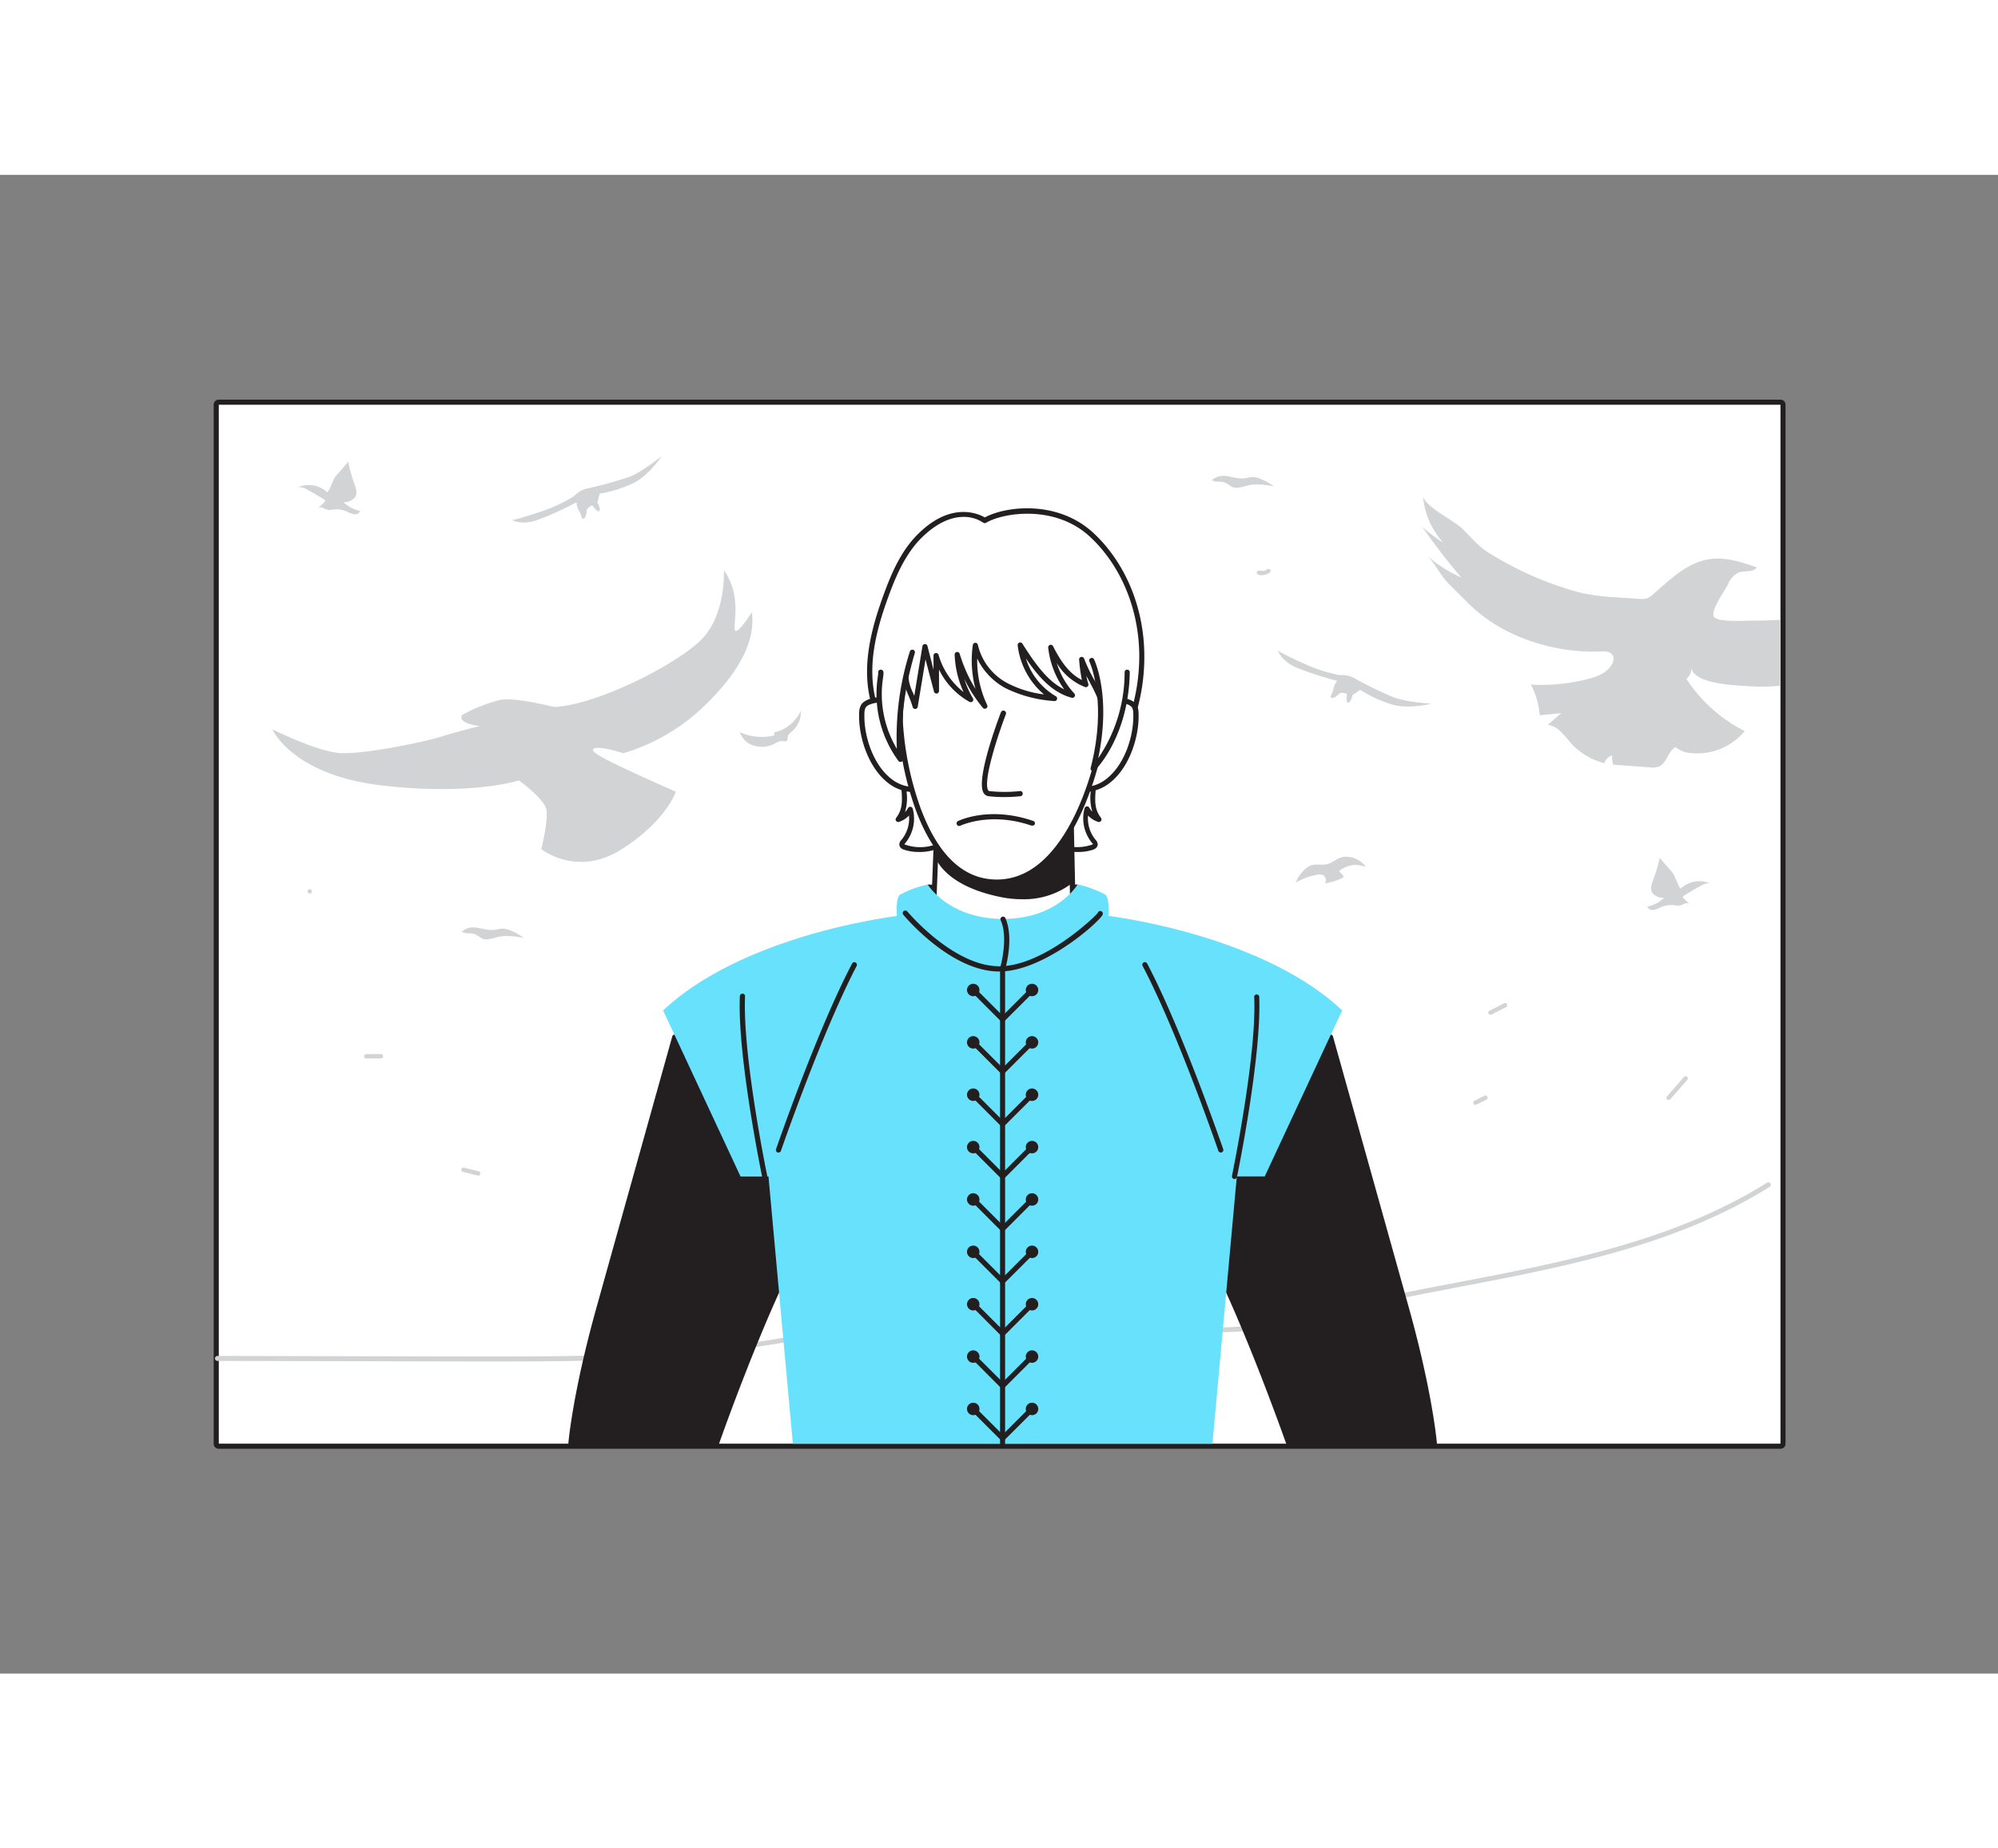 <svg xmlns="http://www.w3.org/2000/svg" viewBox="0 0 400 300" class="styles_logo__3Jd-a" width="200" height="185"><rect x="0" y="0" width="400" height="300" fill="#808080" stroke="none"/><g id="_261_bran_stark_flatline__jvFwBhNM" data-name="#261_bran_stark_flatline"><rect x="43.78" y="46" width="312.68" height="207.99" fill="#fff"/><path d="M356.46,46V254H43.78V46H356.46m0-1H43.78a1,1,0,0,0-1,1V254a1,1,0,0,0,1,1H356.46a1,1,0,0,0,1-1V46a1,1,0,0,0-1-1Z" fill="#231f20"/><path d="M100.7,237.53H94.11l-50.57-.11a.5.5,0,0,1-.5-.5.5.5,0,0,1,.5-.5h0l50.57.11c16.73,0,34,.08,50.92-2,6.94-.85,14-2.1,20.82-3.3,15.41-2.71,31.34-5.51,47.15-4.12,4.15.37,8.34,1,12.39,1.67,7.12,1.12,14.49,2.28,21.76,1.84,6.1-.36,12.18-1.85,18.07-3.3l3.62-.88c7.5-1.78,15.26-3.26,22.77-4.7,21.39-4.09,43.52-8.32,62.15-20a.5.5,0,0,1,.69.15.51.51,0,0,1-.16.69c-18.79,11.75-41,16-62.5,20.1-7.49,1.44-15.24,2.92-22.72,4.7-1.21.28-2.41.58-3.62.87-5.92,1.46-12,3-18.24,3.33-7.38.44-14.8-.73-22-1.86-4-.63-8.2-1.29-12.32-1.65-15.68-1.38-31.54,1.41-46.89,4.11-6.83,1.2-13.9,2.44-20.87,3.31C130.42,237.32,115.39,237.53,100.7,237.53Z" fill="#d1d3d4"/><path d="M185.72,142.05s5.76.34,15.3.29,14.72-.29,14.72-.29a14.67,14.67,0,0,1-10.66,12.77C194.82,158,187.61,147.68,185.72,142.05Z" fill="#231f20"/><path d="M179.79,129a4.47,4.47,0,0,0,2.45-2,7.25,7.25,0,0,1-1.44,6.47.89.89,0,0,0-.28.53c0,.33.37.52.69.62a9.54,9.54,0,0,0,9.29-16.16,5,5,0,0,0-1.84-1.14c-2.42-.74-6.55.24-7.37,2.9C180.34,123.3,182.09,126,179.79,129Z" fill="#fff"/><path d="M183.87,135.54a9.32,9.32,0,0,1-2.82-.43c-.9-.28-1-.81-1-1.1a1.3,1.3,0,0,1,.4-.87,6.69,6.69,0,0,0,1.53-4.89,4.89,4.89,0,0,1-2,1.27.52.52,0,0,1-.57-.81c1.26-1.64,1.19-3.22,1.12-4.89a10.57,10.57,0,0,1,.29-3.75c.94-3,5.44-4,8-3.24a5.39,5.39,0,0,1,2,1.25,10,10,0,0,1-7,17.46ZM181.05,134s.12.06.31.12a9,9,0,0,0,8.8-15.29,4.32,4.32,0,0,0-1.65-1c-2.14-.66-6,.22-6.73,2.55a9.79,9.79,0,0,0-.25,3.4,9.65,9.65,0,0,1-.35,3.78,3.94,3.94,0,0,0,.61-.8.51.51,0,0,1,.94.11,7.71,7.71,0,0,1-1.53,6.94,1.67,1.67,0,0,0-.16.21Z" fill="#231f20"/><path d="M220,129a4.47,4.47,0,0,1-2.45-2,7.25,7.25,0,0,0,1.43,6.47.8.8,0,0,1,.28.53c0,.33-.37.52-.68.62a9.55,9.55,0,0,1-9.3-16.16,5.12,5.12,0,0,1,1.84-1.14c2.42-.74,6.56.24,7.38,2.9C219.49,123.3,217.74,126,220,129Z" fill="#fff"/><path d="M216,135.54a10,10,0,0,1-7-17.46,5.36,5.36,0,0,1,2-1.25c2.59-.79,7.09.22,8,3.24a10.58,10.58,0,0,1,.3,3.75c-.08,1.67-.15,3.25,1.12,4.89a.54.54,0,0,1,0,.62.53.53,0,0,1-.59.19,4.85,4.85,0,0,1-2-1.27,6.65,6.65,0,0,0,1.53,4.88,1.4,1.4,0,0,1,.4.88c0,.29-.14.82-1,1.1A9.37,9.37,0,0,1,216,135.54Zm-3.08-17.93a5.47,5.47,0,0,0-1.57.21,4.29,4.29,0,0,0-1.64,1,9,9,0,0,0,8.8,15.29.83.83,0,0,0,.33-.17s-.11-.09-.17-.15a7.77,7.77,0,0,1-1.54-7,.51.51,0,0,1,.44-.37.49.49,0,0,1,.51.26,4.29,4.29,0,0,0,.6.8,9.64,9.64,0,0,1-.34-3.78,9.79,9.79,0,0,0-.25-3.4C217.48,118.54,215,117.61,212.88,117.61Z" fill="#231f20"/><path d="M218.65,72.18c-7.2-6.8-17.87-5.2-21.53-3,0,0-5.93-4.4-13.49,3.6-2.69,2.84-4.43,6.58-5.81,10.2-4.26,11.2-6.44,22.37,2.36,32,2.82,3.07,5.69,6.19,9.25,8.35a25,25,0,0,0,16.18,3.12,33.44,33.44,0,0,0,15.3-6.5c2.92-2.17,4.48-7.7,5.63-11.17a39.47,39.47,0,0,0,2-12.89C228.42,87.05,225.13,78.3,218.65,72.18Z" fill="#fff"/><path d="M202,127.2a24.68,24.68,0,0,1-12.8-3.44c-3.66-2.21-6.56-5.38-9.37-8.45-9.21-10.06-6.62-21.57-2.46-32.52,1.22-3.21,3-7.29,5.91-10.37,6.84-7.22,12.54-4.62,13.88-3.84,4.12-2.26,14.64-3.6,21.87,3.22h0c6.27,5.92,9.93,14.69,10.06,24.08a39.64,39.64,0,0,1-2,13.05l-.33,1c-1.14,3.51-2.7,8.33-5.48,10.4A33.93,33.93,0,0,1,205.68,127,27.31,27.31,0,0,1,202,127.2Zm-9.1-58.73c-2.27,0-5.37,1-8.87,4.66-2.79,3-4.51,6.91-5.69,10-4.05,10.64-6.58,21.81,2.25,31.46,2.76,3,5.61,6.12,9.14,8.26a24.32,24.32,0,0,0,15.84,3.05,32.84,32.84,0,0,0,15.06-6.4c2.52-1.87,4-6.51,5.12-9.89l.33-1a38.86,38.86,0,0,0,2-12.71c-.13-9.1-3.67-17.61-9.74-23.34h0c-7.14-6.74-17.7-4.85-20.9-2.93a.51.51,0,0,1-.58,0A7,7,0,0,0,192.87,68.47Z" fill="#231f20"/><path d="M186.41,159.71S190,169,200.4,169s14.65-9.27,14.65-9.27l-.78-36.92-26.47.49Z" fill="#fff"/><path d="M200.4,169.5c-10.65,0-14.43-9.51-14.47-9.61a.45.45,0,0,1,0-.2l1.4-36.43a.51.51,0,0,1,.5-.5l26.48-.48h0a.52.52,0,0,1,.52.5l.77,36.92a.44.44,0,0,1-.05.22C215.47,160,211,169.5,200.4,169.5Zm-13.47-9.88a14.61,14.61,0,0,0,13.47,8.85c9.36,0,13.63-7.89,14.13-8.88l-.76-36.27-25.47.46Z" fill="#231f20"/><path d="M200.31,144c9.09,1.88,14.27-3,14.27-3l-1-20.37c-4.46.75-9,15-13.78,14.5-4-.42-8.59,1.67-12.27-.17C187,134.69,187.7,141.42,200.31,144Z" fill="#231f20"/><path d="M204.47,145a20.79,20.79,0,0,1-4.26-.46h0c-11.46-2.37-13.07-8-13.21-8.66s-.08-1,.19-1.23a.67.67,0,0,1,.63,0c2.1,1,4.53.73,7.1.39a21.45,21.45,0,0,1,5-.27c2.26.26,4.66-3.56,7-7.24,2.24-3.53,4.35-6.87,6.65-7.26a.51.51,0,0,1,.4.1.47.47,0,0,1,.18.37l1,20.37a.53.53,0,0,1-.16.39A15.85,15.85,0,0,1,204.47,145Zm-4.06-1.43c7.83,1.62,12.71-1.93,13.66-2.7l-.91-19.49c-1.72.79-3.6,3.76-5.43,6.64-2.61,4.12-5.06,8-7.94,7.69a21.32,21.32,0,0,0-4.74.28c-2.38.31-4.84.63-7.06-.22.43,1.55,3,5.85,12.42,7.8Z" fill="#231f20"/><path d="M182.2,112.32c-.25-2.77-1.6-7.14-5-7.3-1.17-.06-3.7.21-4.39,1.37a3,3,0,0,0-.31,1.39c-.27,6.58,4.1,16.82,12.38,15.08" fill="#fff"/><path d="M183.07,123.57a8.62,8.62,0,0,1-5.64-2.14c-3.8-3.21-5.61-9.31-5.43-13.68a3.41,3.41,0,0,1,.38-1.63c.87-1.47,3.8-1.67,4.86-1.62,3.8.18,5.22,5,5.47,7.78a.52.52,0,1,1-1,.09c-.21-2.47-1.4-6.69-4.49-6.84-1.34,0-3.44.29-3.93,1.12a2.66,2.66,0,0,0-.23,1.15c-.17,4.11,1.51,9.84,5.06,12.84a7.53,7.53,0,0,0,6.7,1.71.53.53,0,0,1,.61.4.51.51,0,0,1-.4.61A9.19,9.19,0,0,1,183.07,123.57Z" fill="#231f20"/><path d="M217.71,112.32c.25-2.77,1.6-7.14,5-7.3,1.17-.06,3.7.21,4.39,1.37a3,3,0,0,1,.31,1.39c.27,6.58-4.1,16.82-12.38,15.08" fill="#fff"/><path d="M216.84,123.57a9.19,9.19,0,0,1-1.93-.21.52.52,0,1,1,.22-1,7.51,7.51,0,0,0,6.69-1.71c3.55-3,5.23-8.73,5.06-12.84a2.52,2.52,0,0,0-.23-1.15c-.49-.83-2.59-1.17-3.93-1.12-3.09.15-4.28,4.37-4.49,6.84a.52.52,0,0,1-1-.09c.25-2.8,1.67-7.6,5.47-7.78,1.05,0,4,.15,4.86,1.62a3.41,3.41,0,0,1,.38,1.63c.18,4.37-1.62,10.47-5.43,13.68A8.62,8.62,0,0,1,216.84,123.57Z" fill="#231f20"/><path d="M216.58,97c1.49,4.06,4.25,6.88,4.54,11.58.2,3.2-5.1,33-21.55,33s-19.3-28.89-19.3-31.71a44,44,0,0,1,1.07-10.3c0,3.3,1,3.65,1.88,6.79l2-11.92,2.26,8.87-.06-7.08a14.65,14.65,0,0,0,6.88,8.79,19.31,19.31,0,0,1-2.63-9,29.35,29.35,0,0,0,5.47,10.32,21.36,21.36,0,0,1-1.82-12.11,12.18,12.18,0,0,0,6.24,8.06,25.43,25.43,0,0,0,9.55,2.51,14.31,14.31,0,0,1-6.79-10.65c2.71,4.26,5.83,8.85,10.41,10a16.82,16.82,0,0,1-4.3-9.53c1.71,3.35,3.71,6.27,7,7.41A25.81,25.81,0,0,1,216.58,97Z" fill="#fff"/><path d="M199.57,142.09c-7,0-12.68-5.24-16.3-15.14a63.18,63.18,0,0,1-3.52-17.09,42.44,42.44,0,0,1,1-9.75l.11-.64a.52.52,0,0,1,1,.09,8.21,8.21,0,0,0,.87,4l.31.72,1.63-9.92a.51.51,0,0,1,.49-.43.5.5,0,0,1,.52.39l1.21,4.75,0-2.83a.51.51,0,0,1,.44-.52.52.52,0,0,1,.57.37,14.56,14.56,0,0,0,5,7.44A19.82,19.82,0,0,1,191.12,96a.52.52,0,0,1,1-.17,29.13,29.13,0,0,0,3.17,7.08,22.06,22.06,0,0,1-.53-8.79.51.51,0,0,1,.49-.45.5.5,0,0,1,.52.42,11.66,11.66,0,0,0,6,7.7A21.64,21.64,0,0,0,209,104a15.18,15.18,0,0,1-5.26-9.82.52.52,0,0,1,.33-.55.51.51,0,0,1,.61.21c2.48,3.9,5,7.52,8.38,9.15a17.53,17.53,0,0,1-3.21-8.35.51.51,0,0,1,.36-.55.52.52,0,0,1,.61.26c1.4,2.74,3.07,5.42,5.77,6.76a33.32,33.32,0,0,1-.55-4.06.52.52,0,0,1,.4-.55.53.53,0,0,1,.6.33,30.91,30.91,0,0,0,1.88,4,18.17,18.17,0,0,1,2.69,7.75c.13,2.13-2.62,19.36-11,28.26C207.39,140.32,203.65,142.09,199.57,142.09ZM181.3,102.76a37.14,37.14,0,0,0-.52,7.1,62,62,0,0,0,3.46,16.74c3.51,9.59,8.67,14.46,15.33,14.46,3.79,0,7.27-1.66,10.34-4.94,8.14-8.67,10.83-25.41,10.7-27.48-.19-2.9-1.34-5-2.57-7.33l-.54-1a9,9,0,0,0,.38,1.55.52.52,0,0,1-.65.67,11.45,11.45,0,0,1-5.67-4.81,15.76,15.76,0,0,0,3.51,6.09.52.52,0,0,1-.51.86c-3.85-1-6.63-4.13-9.18-7.88a13.35,13.35,0,0,0,6,7.58.51.51,0,0,1,.23.61.5.5,0,0,1-.54.35,25.82,25.82,0,0,1-9.75-2.57,13.22,13.22,0,0,1-5.68-5.94,20.62,20.62,0,0,0,2,9.32.52.52,0,0,1-.87.55,29.08,29.08,0,0,1-3.71-5.78,17.91,17.91,0,0,0,1.72,3.87.52.52,0,0,1-.07.62.53.53,0,0,1-.62.09,14.86,14.86,0,0,1-6.1-6.46l0,4.29a.51.51,0,0,1-1,.14L185.29,97l-1.56,9.48a.53.53,0,0,1-.48.44.55.55,0,0,1-.53-.38,19.38,19.38,0,0,0-.94-2.54C181.6,103.54,181.44,103.17,181.3,102.76Z" fill="#231f20"/><path d="M201,124.55a26,26,0,0,1-3.09-.17,1.33,1.33,0,0,1-1-.67c-1.61-2.68,2.95-14.75,3.47-16.12a.51.51,0,1,1,1,.37c-1.91,5-4.57,13.52-3.55,15.22a.29.29,0,0,0,.23.17,27.78,27.78,0,0,0,6.12,0,.51.51,0,0,1,.57.45.52.52,0,0,1-.44.58A30.61,30.61,0,0,1,201,124.55Z" fill="#231f20"/><path d="M218.55,97.16s3.84,7.86.3,21.69c0,0,6.58-6.5,6.82-19.29" fill="#fff"/><path d="M218.85,119.37a.59.59,0,0,1-.26-.07.52.52,0,0,1-.24-.58c3.45-13.45-.23-21.25-.27-21.33a.52.52,0,0,1,.93-.45c.15.31,3.49,7.35.85,19.84a30.51,30.51,0,0,0,5.29-17.23.49.49,0,0,1,.53-.5.51.51,0,0,1,.5.52c-.24,12.86-6.7,19.38-7,19.65A.51.51,0,0,1,218.85,119.37Z" fill="#231f20"/><path d="M176.3,99.56c.43.13-2.49,8.22,4,17.44,0,0-1.5-8.51,2.35-21.44" fill="#fff"/><path d="M180.27,117.51a.5.5,0,0,1-.42-.22,22.58,22.58,0,0,1-4.1-16.86c0-.24.07-.52.08-.66a.49.49,0,0,1,0-.36.51.51,0,0,1,.64-.34c.5.15.44.6.33,1.5a21.38,21.38,0,0,0,2.75,14.32,56.7,56.7,0,0,1,2.6-19.47.52.52,0,1,1,1,.29c-3.77,12.64-2.36,21.11-2.34,21.2a.52.52,0,0,1-.31.56A.51.51,0,0,1,180.27,117.51Zm-4.12-17.46Zm0,0Zm0,0Z" fill="#231f20"/><path d="M206.65,130.26l-.17,0c-8.26-2.83-14.12,0-14.18,0a.52.52,0,1,1-.45-.93c.25-.12,6.28-3,15,0a.51.51,0,0,1,.32.65A.5.5,0,0,1,206.65,130.26Z" fill="#231f20"/><path d="M135.07,172.59s-10.39,37.14-15.19,54.33-5.6,27-5.6,27h29.19s14-39.79,21.18-45.79Z" fill="#231f20"/><path d="M143.47,254.41H114.28a.45.45,0,0,1-.36-.16.43.43,0,0,1-.13-.37c0-.1.85-10.06,5.61-27.09,4.8-17.2,15.19-54.33,15.19-54.33a.49.49,0,0,1,.86-.19L165,207.81a.5.5,0,0,1-.07.7c-7,5.84-20.9,45.18-21,45.57A.5.5,0,0,1,143.47,254.41Zm-28.64-1h28.28c1.44-4,13.83-38.64,20.85-45.34l-28.67-34.44c-1.62,5.8-10.58,37.82-14.93,53.41C116.25,241.76,115.07,251.14,114.83,253.42Z" fill="#231f20"/><path d="M266.39,172.59s10.39,37.14,15.19,54.33,5.59,27,5.59,27H258s-14-39.79-21.19-45.79Z" fill="#231f20"/><path d="M287.17,254.41H258a.5.5,0,0,1-.47-.33c-.14-.39-14-39.73-21-45.57a.49.49,0,0,1-.06-.7L266,172.27a.53.53,0,0,1,.49-.17.5.5,0,0,1,.37.36s10.4,37.13,15.2,54.33c4.75,17,5.6,27,5.61,27.09a.5.5,0,0,1-.13.37A.47.47,0,0,1,287.17,254.41Zm-28.83-1h28.28c-.24-2.28-1.42-11.66-5.52-26.37-4.35-15.59-13.31-47.61-14.94-53.41l-28.67,34.44C244.52,214.78,256.91,249.37,258.34,253.42Z" fill="#231f20"/><path d="M185.72,142.05a22.35,22.35,0,0,0-5.47,2c-.69.43-.82,2.2-.7,4.3-15.45,2.19-35.35,8.09-46.79,18.92l15.5,33.24h5.59L158.73,254h84l4.88-53.51h5.59l15.5-33.24c-11.45-10.83-31.35-16.73-46.79-18.92.11-2.1,0-3.87-.71-4.3a22.19,22.19,0,0,0-5.46-2s-4,6.91-14.91,6.91S185.72,142.05,185.72,142.05Z" fill="#68e1fd"/><path d="M200.05,159.47c-9.68,0-18.84-10.92-19.23-11.39a.52.52,0,0,1,.8-.66c.09.11,9.23,11,18.43,11,8.7,0,18.87-9.61,19.72-10.67a.51.51,0,0,1,1,.25C220.69,149,209.23,159.47,200.05,159.47Z" fill="#231f20"/><path d="M200.73,254.43a.51.51,0,0,1-.52-.51V159a.77.77,0,0,1,0-.15c0-.06,1.75-6,.13-9.64a.51.51,0,1,1,.94-.42c1.69,3.84.16,9.53-.06,10.28v94.89A.51.51,0,0,1,200.73,254.43Z" fill="#231f20"/><path d="M200.73,169.56a.53.53,0,0,1-.37-.15l-5.77-5.78a.52.52,0,1,1,.73-.73l5.41,5.41,5.41-5.41a.52.52,0,1,1,.73.73l-5.78,5.78A.51.51,0,0,1,200.73,169.56Z" fill="#231f20"/><circle cx="194.84" cy="163.17" r="1.25" fill="#231f20"/><circle cx="206.61" cy="163.17" r="1.25" fill="#231f20"/><path d="M200.73,180a.51.51,0,0,1-.37-.15l-5.77-5.77a.52.52,0,1,1,.73-.73l5.41,5.41,5.41-5.41a.52.52,0,0,1,.73.73l-5.78,5.77A.49.49,0,0,1,200.73,180Z" fill="#231f20"/><circle cx="194.84" cy="173.65" r="1.25" fill="#231f20"/><circle cx="206.61" cy="173.65" r="1.25" fill="#231f20"/><path d="M200.73,190.52a.51.51,0,0,1-.37-.15l-5.77-5.77a.52.52,0,0,1,.73-.73l5.41,5.41,5.41-5.41a.52.52,0,0,1,.73.73l-5.78,5.77A.49.49,0,0,1,200.73,190.52Z" fill="#231f20"/><circle cx="194.84" cy="184.13" r="1.25" fill="#231f20"/><circle cx="206.61" cy="184.13" r="1.25" fill="#231f20"/><path d="M200.73,201a.56.56,0,0,1-.37-.15l-5.77-5.78a.52.52,0,1,1,.73-.73l5.41,5.41,5.41-5.41a.52.52,0,0,1,.73.73l-5.78,5.78A.53.53,0,0,1,200.73,201Z" fill="#231f20"/><circle cx="194.84" cy="194.62" r="1.25" fill="#231f20"/><circle cx="206.61" cy="194.62" r="1.25" fill="#231f20"/><path d="M200.73,211.49a.51.51,0,0,1-.37-.15l-5.77-5.78a.51.51,0,0,1,0-.72.5.5,0,0,1,.73,0l5.41,5.41,5.41-5.41a.5.5,0,0,1,.73,0,.51.51,0,0,1,0,.72l-5.78,5.78A.49.49,0,0,1,200.73,211.49Z" fill="#231f20"/><circle cx="194.84" cy="205.1" r="1.25" fill="#231f20"/><circle cx="206.61" cy="205.1" r="1.25" fill="#231f20"/><path d="M200.73,222a.53.53,0,0,1-.37-.15l-5.77-5.77a.52.52,0,1,1,.73-.73l5.41,5.41,5.41-5.41a.52.52,0,0,1,.73.73l-5.78,5.77A.51.51,0,0,1,200.73,222Z" fill="#231f20"/><circle cx="194.84" cy="215.58" r="1.25" fill="#231f20"/><circle cx="206.61" cy="215.58" r="1.25" fill="#231f20"/><path d="M200.73,232.46a.56.56,0,0,1-.37-.15l-5.77-5.78a.52.52,0,0,1,.73-.73l5.41,5.41,5.41-5.41a.52.52,0,0,1,.73.73l-5.78,5.78A.53.53,0,0,1,200.73,232.46Z" fill="#231f20"/><circle cx="194.84" cy="226.07" r="1.25" fill="#231f20"/><circle cx="206.61" cy="226.07" r="1.25" fill="#231f20"/><path d="M200.73,242.94a.51.51,0,0,1-.37-.15L194.59,237a.52.52,0,1,1,.73-.73l5.41,5.41,5.41-5.41a.52.52,0,1,1,.73.73l-5.78,5.78A.49.49,0,0,1,200.73,242.94Z" fill="#231f20"/><circle cx="194.84" cy="236.55" r="1.25" fill="#231f20"/><circle cx="206.61" cy="236.55" r="1.25" fill="#231f20"/><path d="M200.73,253.42a.51.51,0,0,1-.37-.15l-5.77-5.77a.52.52,0,1,1,.73-.73l5.41,5.41,5.41-5.41a.52.52,0,1,1,.73.73l-5.78,5.77A.49.49,0,0,1,200.73,253.42Z" fill="#231f20"/><circle cx="194.84" cy="247.03" r="1.25" fill="#231f20"/><circle cx="206.61" cy="247.03" r="1.25" fill="#231f20"/><path d="M247.16,201h-.11a.51.51,0,0,1-.4-.61c0-.24,5-24,4.44-35.95a.52.52,0,0,1,1,0c.53,12-4.41,36-4.46,36.2A.51.51,0,0,1,247.16,201Z" fill="#231f20"/><path d="M244.4,195.7a.5.5,0,0,1-.49-.35c-.08-.23-8.12-23.62-15.16-37a.52.52,0,0,1,.22-.7.51.51,0,0,1,.69.22c7.08,13.47,15.14,36.93,15.23,37.17a.52.52,0,0,1-.33.65A.45.45,0,0,1,244.4,195.7Z" fill="#231f20"/><path d="M153.09,201a.51.51,0,0,1-.5-.41c-.05-.24-5-24.15-4.47-36.2a.54.54,0,0,1,.54-.49.51.51,0,0,1,.5.53c-.53,11.93,4.39,35.71,4.44,35.95a.51.51,0,0,1-.4.61Z" fill="#231f20"/><path d="M155.85,195.7a.45.45,0,0,1-.16,0,.52.52,0,0,1-.33-.65c.08-.24,8.15-23.7,15.23-37.17a.51.51,0,0,1,.69-.22.52.52,0,0,1,.22.7c-7,13.4-15.08,36.79-15.16,37A.5.5,0,0,1,155.85,195.7Z" fill="#231f20"/><path d="M111.06,106.51c-.45,0-7.72-2-10.94-1.4a31.11,31.11,0,0,0-7.58,3s-1.4,1.54,3.51,2.24c0,0-3.65.84-7.72,2.1S73,115.91,68.42,115.77,54.53,111,54.53,111s3.93,9.12,21.88,11.22,27.49-1,27.49-1,5,3.65,5.47,5.75-1,8-1,8,7.15,5.75,16.13,0,10.8-11.5,10.8-11.5-5.19-2.25-10.24-4.63-7.29-3.65-6-4.07,5.75,1,5.75,1a39.44,39.44,0,0,0,15.71-9c7.29-6.88,10.8-13.33,10-19.22,0,0-2.81,4.49-3.37,3.65s1.55-6.73-2.24-12.06c0,0,.56,9.25-4.91,14.3S119.33,106.09,111.06,106.51Z" fill="#d1d3d4"/><path d="M118,62.69a5.27,5.27,0,0,0-3.11,1.66,31.72,31.72,0,0,1-6.06,2.88c-3,1-6.14,2-6.36,1.82s1.59,1.32,5.23,0a67.34,67.34,0,0,0,7.72-3.5,3.45,3.45,0,0,0,.53,1.75c.53.75.38,1.74.91,1.51s.53-1.29.61-1.74,1.13-.93,1.13-.93,1,1.54,1.37,1.16-.38-1.75-.38-1.75l.48-1.74a25.63,25.63,0,0,0,6.94-2.2c3-1.59,5.46-5.3,5.46-5.3s-3.94,3.18-6.52,4.17A82.18,82.18,0,0,1,118,62.69Z" fill="#d1d3d4"/><path d="M271.56,101a5.27,5.27,0,0,0-3.41-.86,32.1,32.1,0,0,1-6.42-2c-2.91-1.32-5.86-2.68-5.93-3s.29,2,3.85,3.53a67.45,67.45,0,0,0,8.07,2.62,3.46,3.46,0,0,0-.78,1.65c-.12.92-.89,1.54-.35,1.73s1.26-.59,1.62-.88,1.47.08,1.47.08-.31,1.8.23,1.77.89-1.54.89-1.54l1.53-1a25.79,25.79,0,0,0,6.61,3c3.31.87,7.61-.24,7.61-.24s-5.06-.3-7.63-1.31A82.24,82.24,0,0,1,271.56,101Z" fill="#d1d3d4"/><path d="M155.57,112.07a10.72,10.72,0,0,1-7.46-.51,4.3,4.3,0,0,0,3,2.75,5.72,5.72,0,0,0,4.09-.5,2.74,2.74,0,0,1,1.32-.47c.38,0,.87.18,1.07-.14a1.36,1.36,0,0,0,.08-.57c.05-.57.58-.95,1-1.34a5.1,5.1,0,0,0,1.67-4,8,8,0,0,1-5.34,4.34v.57" fill="#d1d3d4"/><path d="M99.37,151.08a9.38,9.38,0,0,1,1.16-.2,4.17,4.17,0,0,1,1.65.37,12.46,12.46,0,0,1,2.71,1.52,15.76,15.76,0,0,0-4-.39c-1.16,0-2.85.82-3.93.62-.73-.13-1.31-.84-2.13-1.07s-1.58.07-2.38-.43C94.79,149.55,96.68,151.6,99.37,151.08Z" fill="#d1d3d4"/><path d="M249.55,60.69a6.44,6.44,0,0,1,1.15-.2,3.93,3.93,0,0,1,1.65.37,12.23,12.23,0,0,1,2.71,1.52,14.86,14.86,0,0,0-4-.39c-1.16,0-2.85.81-3.93.62-.73-.13-1.3-.84-2.12-1.08s-1.59.08-2.39-.42C245,59.16,246.85,61.21,249.55,60.69Z" fill="#d1d3d4"/><path d="M261.86,138.52a6.89,6.89,0,0,0-2.46,3.16,13.15,13.15,0,0,1,4.2-1.56,2,2,0,0,1,1.25.06,1.15,1.15,0,0,1,.42,1.63,13.08,13.08,0,0,0,3.36-1c.15-.07.31-.16.33-.32a.49.49,0,0,0-.17-.34l-.71-.76a5.14,5.14,0,0,1,5.41-.81,4.91,4.91,0,0,0-4.06-2.08c-1.53,0-2.33,1.08-3.67,1.46S263.21,137.67,261.86,138.52Z" fill="#d1d3d4"/><path d="M66.44,64.35A5.71,5.71,0,0,1,66.78,61a6.3,6.3,0,0,1,.94-1.25l2-2.31a27.65,27.65,0,0,0,1.19,4.3c.34.91.71,2,.18,2.79a3,3,0,0,1-2.32,1,7,7,0,0,0,3.35,1.75,1.13,1.13,0,0,1-1.27.65,5.34,5.34,0,0,1-1.45-.55,5.27,5.27,0,0,0-2.91-.36,2.47,2.47,0,0,1-.66.07,4.39,4.39,0,0,1-1.13-.41.93.93,0,0,0-1.1.17L65,65.44a.29.29,0,0,0,.11-.18c0-.11-.09-.19-.18-.25-1.11-.71-2.25-1.36-3.41-2a3.11,3.11,0,0,0-1.83-.5,5.46,5.46,0,0,1,5.84,1.05,3.92,3.92,0,0,0,.91-2.43" fill="#d1d3d4"/><path d="M335.55,143.66a5.72,5.72,0,0,0-.35-3.38,6.65,6.65,0,0,0-.93-1.25l-2-2.3A25.5,25.5,0,0,1,331,141c-.34.91-.71,2-.17,2.79a3,3,0,0,0,2.31.95,6.91,6.91,0,0,1-3.35,1.75,1.15,1.15,0,0,0,1.27.66,5.58,5.58,0,0,0,1.45-.56,5.31,5.31,0,0,1,2.92-.36,2.47,2.47,0,0,0,.66.07,4.19,4.19,0,0,0,1.12-.41,1,1,0,0,1,1.1.17L337,144.75a.34.34,0,0,1-.11-.18c0-.11.1-.19.19-.25,1.11-.71,2.24-1.36,3.41-2a3.1,3.1,0,0,1,1.82-.5,5.45,5.45,0,0,0-5.84,1.06,4,4,0,0,1-.9-2.44" fill="#d1d3d4"/><path d="M356.46,89.05v13.2a35.24,35.24,0,0,1-6.26.11c-2.38-.16-11.24-.37-11.6-3.77a2.6,2.6,0,0,1-1,2.29,30.41,30.41,0,0,0,11.68,10.46,12.25,12.25,0,0,1-11,4.37,5.2,5.2,0,0,1-2.84-1.16c-1.53.8-1.72,3.2-3.31,3.89a4,4,0,0,1-1.89.16l-7.25-.53a4.76,4.76,0,0,1-.24-1.88,2.43,2.43,0,0,0-1.57,1.58,13.58,13.58,0,0,1-6.66-4c-1.36-1.51-2.63-3.47-4.65-3.68l2.68-2.34-4.3.43a15.62,15.62,0,0,0-1.77-6.15,36.31,36.31,0,0,0,9.36-.65c1.79-.36,4.19-.85,5.64-2,2.11-1.65,2.35-4.13-.87-4-9.14.48-19.55-2.76-26.26-9.23-1.52-1.46-3-3-4.5-4.5s-2.67-4.11-4.29-5.55a26.46,26.46,0,0,0,7,4.51,128.06,128.06,0,0,1-7.83-10.15,38.67,38.67,0,0,0,4.22,3.2,16,16,0,0,1-4.07-9.43c.15,2,6.14,5,7.52,6.28,1.94,1.76,3.31,3.69,5.62,5.13a68,68,0,0,0,16.54,7.49c4.44,1.41,8.85,1.38,13.48,1.74a4.24,4.24,0,0,0,1.59-.07,3.94,3.94,0,0,0,1.42-.93c3.37-2.93,6.79-6.3,11.21-6.94,3.19-.47,6.39.59,9.44,1.63-.69,1.12-2.43.58-3.65,1.05A4.36,4.36,0,0,0,345.94,82c-.55,1.09-3.53,5.21-2.82,6.42s6.23.8,7.69.81C352.69,89.24,354.58,89.18,356.46,89.05Z" fill="#d1d3d4"/><path d="M76.2,176H73.27a.44.44,0,0,0,0,.87H76.2a.44.44,0,1,0,0-.87Z" fill="#d1d3d4"/><path d="M301.68,166a.43.43,0,0,0-.59-.15l-2.93,1.48a.43.43,0,0,0-.15.59.45.45,0,0,0,.59.16l2.92-1.48A.45.45,0,0,0,301.68,166Z" fill="#d1d3d4"/><path d="M337.78,180.56a.44.44,0,0,0-.62,0l-3.41,3.9a.44.44,0,0,0,0,.62.45.45,0,0,0,.61,0l3.42-3.91A.45.45,0,0,0,337.78,180.56Z" fill="#d1d3d4"/><path d="M297.76,184.51a.45.45,0,0,0-.59-.16l-2,1a.43.43,0,0,0,.44.75l2-1A.43.43,0,0,0,297.76,184.51Z" fill="#d1d3d4"/><path d="M253.55,79h0Z" fill="#d1d3d4"/><path d="M254.25,79a.46.46,0,0,0-.62,0l-.08.07h0l0,0-.22.13-.1,0,0,0-.24.07-.12,0h-.45l-.24-.06a.45.45,0,0,0-.54.31.44.44,0,0,0,.31.53,2.53,2.53,0,0,0,2.38-.57A.44.44,0,0,0,254.25,79Z" fill="#d1d3d4"/><path d="M62,143a.43.43,0,0,0,0,.86A.43.43,0,0,0,62,143Z" fill="#d1d3d4"/><path d="M95.84,199.47l-2.93-.74a.45.45,0,0,0-.53.31.44.44,0,0,0,.3.53l2.93.74a.46.46,0,0,0,.54-.31A.44.44,0,0,0,95.84,199.47Z" fill="#d1d3d4"/></g></svg>